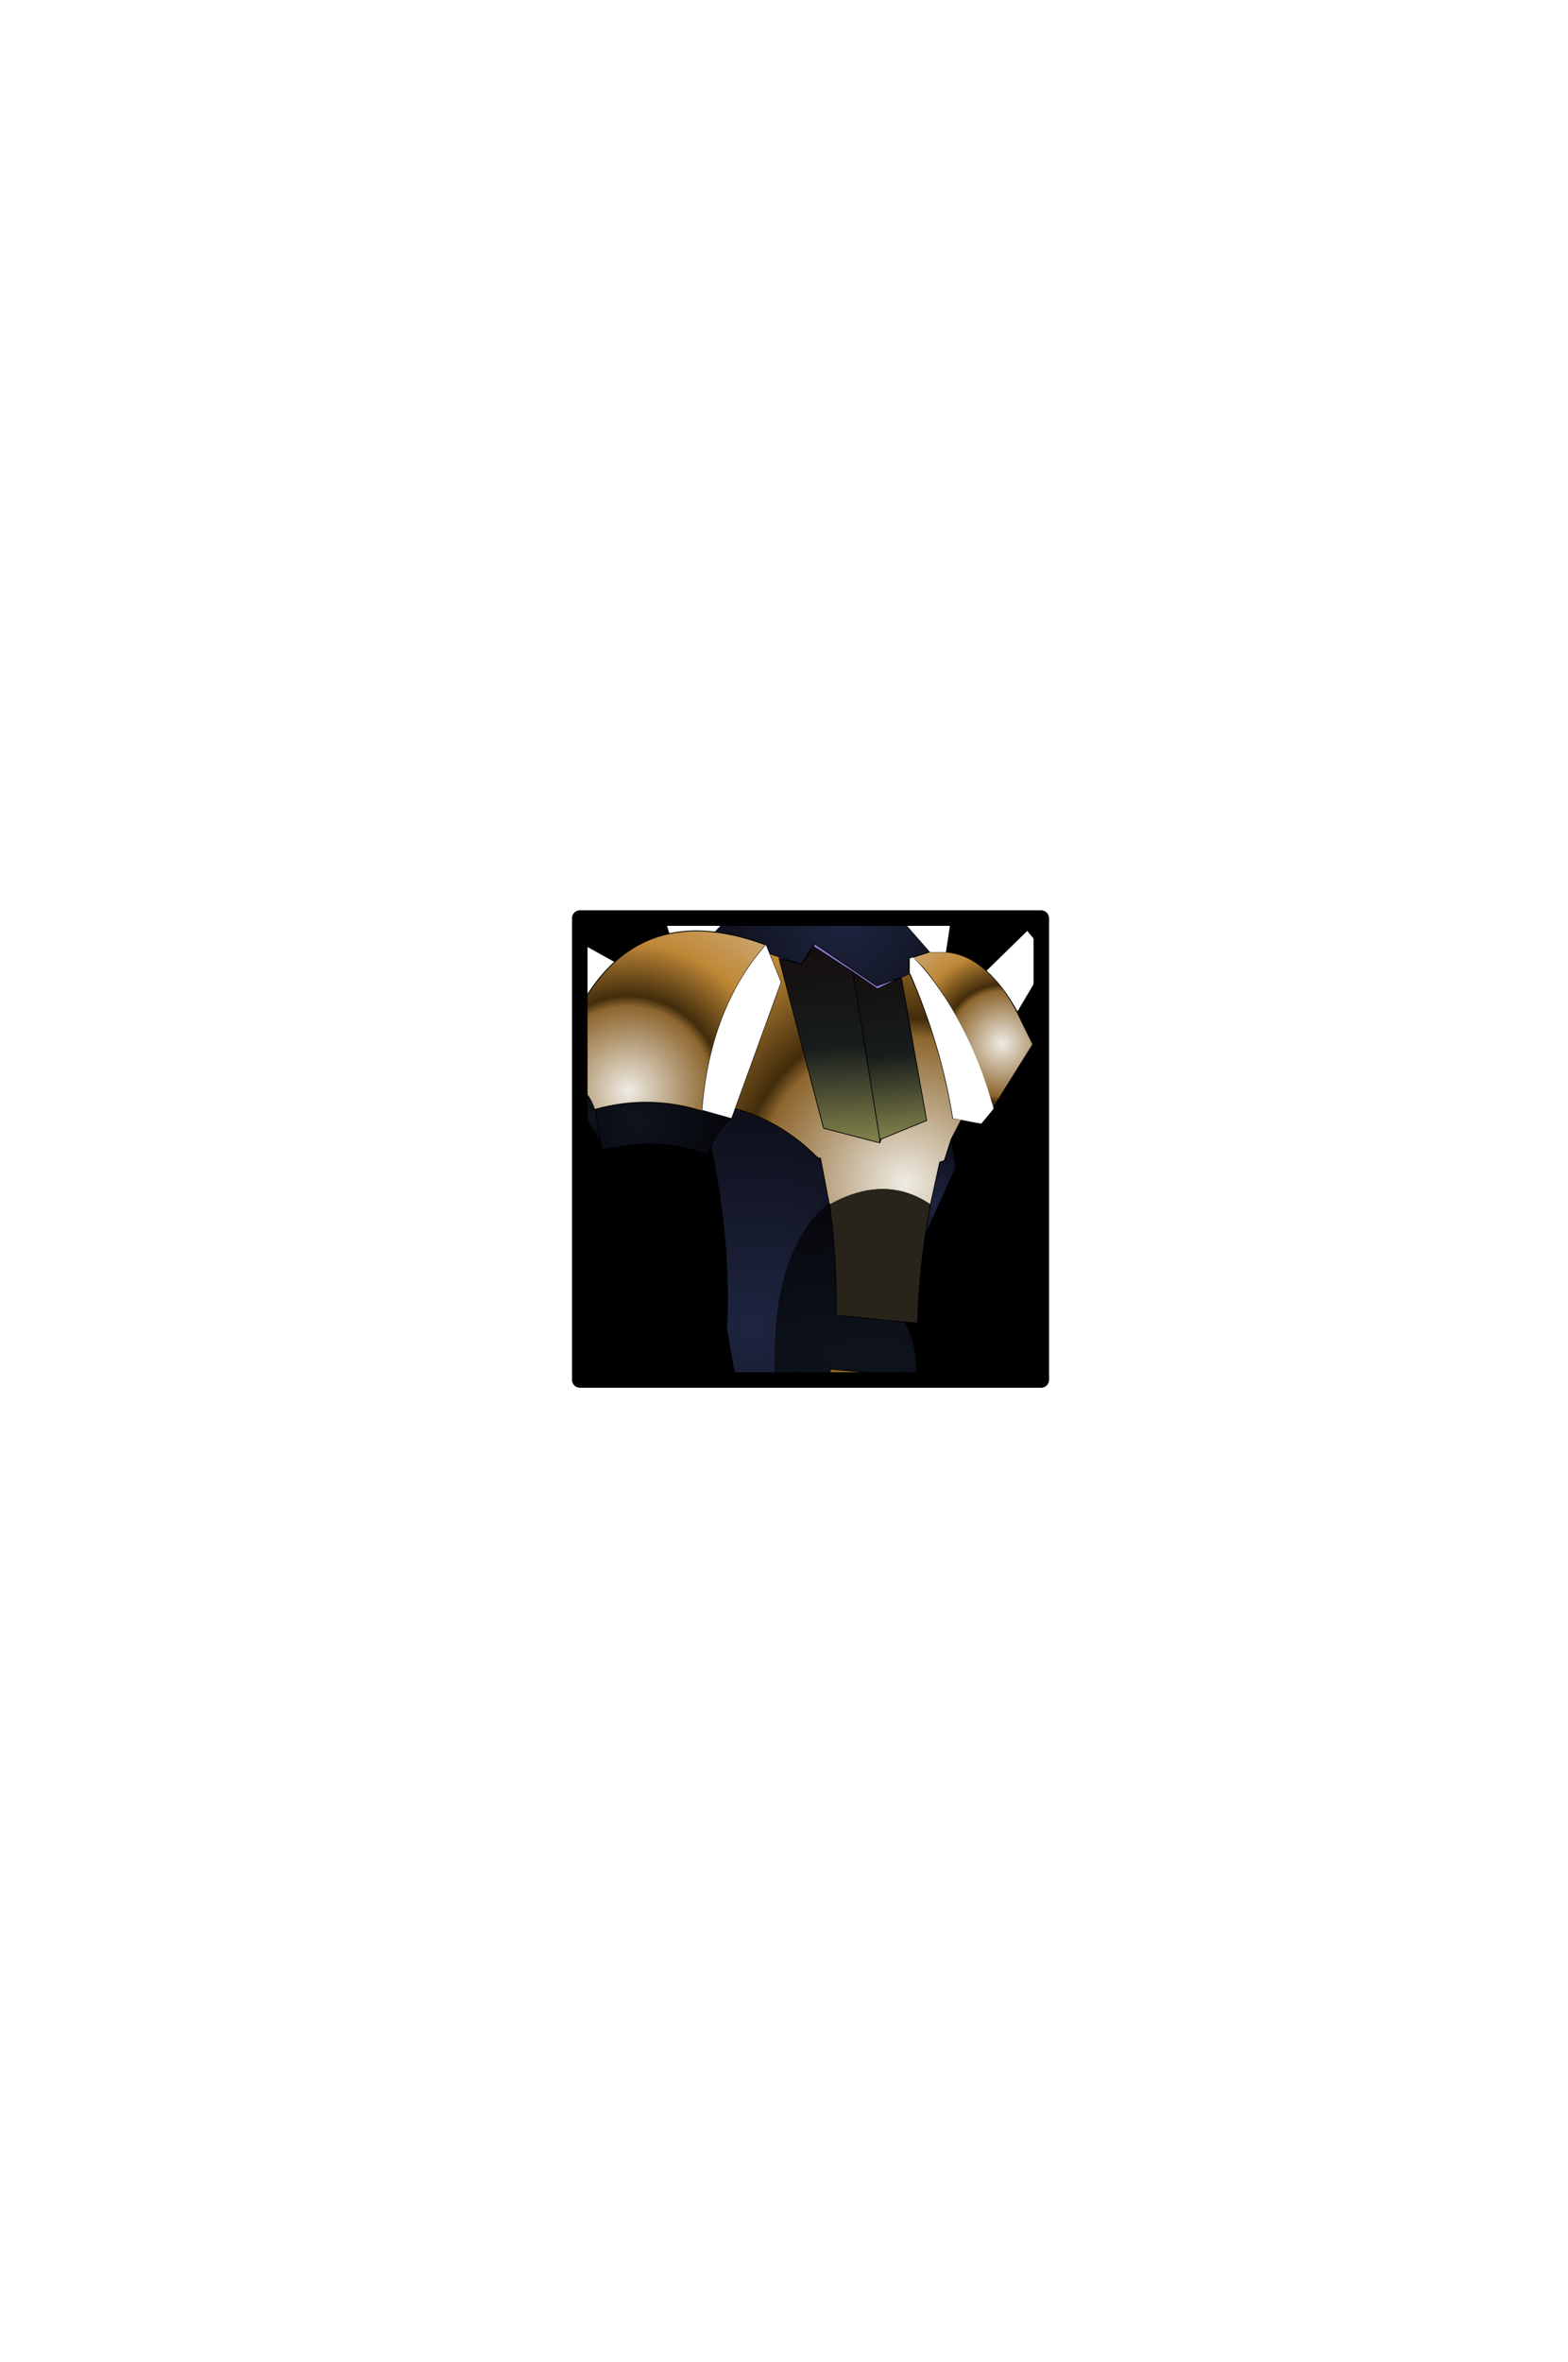 <?xml version="1.0" encoding="UTF-8" standalone="no"?>
<svg xmlns:ffdec="https://www.free-decompiler.com/flash" xmlns:xlink="http://www.w3.org/1999/xlink" ffdec:objectType="frame" height="306.9px" width="203.9px" xmlns="http://www.w3.org/2000/svg">
  <g transform="matrix(2.0, 0.0, 0.0, 2.0, 105.4, 149.3)">
    <use ffdec:characterId="1928" height="31.0" transform="matrix(1.0, 0.0, 0.0, 1.0, -15.5, -15.5)" width="31.0" xlink:href="#shape0"/>
    <clipPath id="clipPath0" transform="matrix(1.0, 0.0, 0.0, 1.0, 0.0, 0.0)">
      <path d="M15.0 -15.0 L15.0 15.0 -15.0 15.0 -15.0 -15.0 15.0 -15.0" fill="#33cc33" fill-rule="evenodd" stroke="none"/>
      <path d="M15.0 -15.0 L15.0 15.0 -15.0 15.0 -15.0 -15.0 15.0 -15.0 Z" fill="none" stroke="#000000" stroke-linecap="round" stroke-linejoin="round" stroke-width="1.0"/>
    </clipPath>
    <g clip-path="url(#clipPath0)">
      <use ffdec:characterId="2048" height="75.55" transform="matrix(1.0, 0.0, 0.0, 1.0, -15.7, -17.95)" width="31.9" xlink:href="#shape2"/>
      <filter id="filter0">
        <feFlood flood-color="#ffff66" flood-opacity="1.0" result="filterResult0"/>
        <feComposite in="filterResult0" in2="SourceGraphic" operator="out" result="filterResult1"/>
        <feConvolveMatrix divisor="25.0" in="filterResult1" kernelMatrix="1 1 1 1 1 1 1 1 1 1 1 1 1 1 1 1 1 1 1 1 1 1 1 1 1" order="5 5" result="filterResult2"/>
        <feComposite in="filterResult2" in2="SourceGraphic" operator="in" result="filterResult3"/>
        <feComposite in="filterResult3" in2="SourceGraphic" operator="over" result="filterResult4"/>
        <feColorMatrix in="filterResult4" result="filterResult5" type="matrix" values="0 0 0 0 1.0,0 0 0 0 0.8,0 0 0 0 0.0,0 0 0 1 0"/>
        <feConvolveMatrix divisor="25.0" in="filterResult5" kernelMatrix="1 1 1 1 1 1 1 1 1 1 1 1 1 1 1 1 1 1 1 1 1 1 1 1 1" order="5 5" result="filterResult6"/>
        <feComposite in="filterResult4" in2="filterResult6" operator="over" result="filterResult7"/>
      </filter>
      <use ffdec:characterId="887" filter="url(#filter0)" height="14.15" transform="matrix(1.149, 0.0, 0.0, 1.149, -15.669, -17.904)" width="27.15" xlink:href="#sprite0"/>
      <use ffdec:characterId="860" height="12.7" transform="matrix(1.149, 0.0, 0.0, 1.149, -16.579, -14.182)" width="12.75" xlink:href="#sprite1"/>
    </g>
    <use ffdec:characterId="1912" height="31.0" transform="matrix(1.0, 0.0, 0.0, 1.0, -15.5, -15.5)" width="31.0" xlink:href="#shape6"/>
  </g>
  <defs>
    <g id="shape0" transform="matrix(1.0, 0.0, 0.0, 1.0, 15.5, 15.5)">
      <path d="M15.0 15.0 L-15.0 15.0 -15.0 -15.0 15.0 -15.0 15.0 15.0" fill="#000000" fill-rule="evenodd" stroke="none"/>
      <path d="M15.0 15.0 L-15.0 15.0 -15.0 -15.0 15.0 -15.0 15.0 15.0 Z" fill="none" stroke="#000000" stroke-linecap="round" stroke-linejoin="round" stroke-width="1.0"/>
    </g>
    <g id="shape2" transform="matrix(1.0, 0.0, 0.0, 1.0, 15.7, 17.95)">
      <path d="M0.2 -13.15 L0.25 -13.35 4.3 -10.6 5.9 -11.15 4.35 -10.4 2.75 -11.5 0.2 -13.15 -0.6 -12.0 -2.05 -12.4 -1.95 -12.45 -0.6 -12.0 0.15 -13.2 0.2 -13.15 M4.5 -0.4 L4.5 -0.45 4.5 -0.65 4.6 -0.65 4.5 -0.45 4.6 -0.65 4.5 -0.4" fill="#8776cd" fill-rule="evenodd" stroke="none"/>
      <path d="M0.25 -13.35 L0.2 -13.15 0.15 -13.2 0.25 -13.35" fill="url(#gradient0)" fill-rule="evenodd" stroke="none"/>
      <path d="M-5.85 -14.55 L-3.5 -17.2 Q0.9 -18.15 4.5 -16.45 L6.15 -14.65 7.75 -12.8 6.65 -12.45 6.4 -12.4 6.4 -11.45 6.45 -11.4 5.9 -11.15 4.3 -10.6 0.25 -13.35 0.15 -13.2 -0.6 -12.0 -1.95 -12.45 -4.6 -13.35 -7.2 -13.15 -5.85 -14.55" fill="url(#gradient1)" fill-rule="evenodd" stroke="none"/>
      <path d="M13.4 -8.95 L14.45 -6.8 11.85 -2.65 11.45 -3.95 Q10.05 -8.45 7.35 -11.75 L6.65 -12.45 7.75 -12.8 8.75 -12.8 Q10.2 -12.7 11.4 -11.6 12.5 -10.65 13.4 -8.95" fill="url(#gradient2)" fill-rule="evenodd" stroke="none"/>
      <path d="M9.8 -1.9 L9.15 -0.65 8.7 0.75 8.4 0.85 7.8 3.6 Q4.85 1.6 1.25 3.6 L1.2 3.5 0.65 0.6 0.45 0.55 Q-3.85 -3.75 -10.05 -2.85 L-11.4 -2.6 -11.35 -3.55 -13.1 -6.0 -12.75 -7.8 -12.7 -8.0 Q-12.15 -9.9 -10.95 -11.15 L-10.65 -11.45 -8.75 -12.6 -7.2 -13.15 -4.6 -13.35 -1.95 -12.45 -2.05 -12.4 0.85 -1.35 4.5 -0.4 4.6 -0.65 7.55 -1.85 5.9 -11.15 6.45 -11.4 Q8.5 -6.75 9.25 -2.0 L9.8 -1.9" fill="url(#gradient3)" fill-rule="evenodd" stroke="none"/>
      <path d="M2.75 -11.5 L4.35 -10.4 5.9 -11.15 7.55 -1.85 4.6 -0.65 4.5 -0.65 2.75 -11.5" fill="url(#gradient4)" fill-rule="evenodd" stroke="none"/>
      <path d="M0.2 -13.15 L2.75 -11.5 4.5 -0.65 4.5 -0.45 4.5 -0.4 0.85 -1.35 -2.05 -12.4 -0.6 -12.0 0.2 -13.15" fill="url(#gradient5)" fill-rule="evenodd" stroke="none"/>
      <path d="M9.15 -0.65 L9.45 1.2 7.45 5.6 7.8 3.6 8.4 0.85 8.7 0.75 9.15 -0.65" fill="url(#gradient6)" fill-rule="evenodd" stroke="none"/>
      <path d="M-4.8 15.4 L-5.45 11.7 Q-5.15 5.8 -6.6 -0.7 L-10.05 -2.85 Q-3.85 -3.75 0.45 0.55 L0.65 0.6 1.2 3.5 1.15 3.55 Q-2.85 6.9 -2.25 15.85 L-4.8 15.4" fill="url(#gradient7)" fill-rule="evenodd" stroke="none"/>
      <path d="M6.15 11.25 Q7.05 13.0 6.85 14.8 L1.3 14.3 0.95 16.4 -2.25 15.85 Q-2.85 6.9 1.15 3.55 L1.25 3.6 Q1.75 7.45 1.65 10.8 L6.15 11.25" fill="url(#gradient8)" fill-rule="evenodd" stroke="none"/>
      <path d="M6.85 14.8 L6.85 15.95 7.55 16.7 7.75 20.55 7.2 21.05 Q9.75 36.15 16.2 49.75 L2.6 57.6 Q-0.7 44.55 -1.15 31.0 L-1.3 24.85 -1.2 22.4 -5.65 19.55 -5.25 17.6 -4.85 15.4 -4.8 15.4 -2.25 15.85 0.95 16.4 1.3 14.3 6.85 14.8 M7.4 26.85 L6.8 27.45 6.45 24.7 5.65 17.85 5.65 17.8 5.4 15.65 5.65 17.8 5.65 17.85 6.45 24.7 6.8 27.45 7.4 26.85 M9.0 42.75 L4.5 55.55 9.0 42.75 1.05 37.75 -0.15 34.15 6.8 27.45 -0.15 34.15 1.05 37.75 9.0 42.75 10.7 37.75 9.0 42.75 M-1.3 24.85 L1.35 24.8 6.45 24.7 1.35 24.8 -1.3 24.85 M-1.15 31.0 L-0.15 34.15 -1.15 31.0 M-3.35 19.2 L-5.25 17.6 -3.35 19.2 -2.45 17.15 -2.2 17.2 5.65 17.8 -2.2 17.2 -2.45 17.15 -3.35 19.2 1.35 24.8 -3.35 19.2 M-3.05 17.1 L-2.45 17.15 -3.05 17.1 M1.05 37.75 L-0.05 37.05 1.05 37.75" fill="url(#gradient9)" fill-rule="evenodd" stroke="none"/>
      <path d="M7.45 5.6 Q7.05 8.45 6.95 11.3 L6.15 11.25 1.65 10.8 Q1.75 7.45 1.25 3.6 4.85 1.6 7.8 3.6 L7.45 5.6" fill="#29241b" fill-rule="evenodd" stroke="none"/>
      <path d="M11.4 -11.6 L14.05 -14.2 15.5 -12.45 13.4 -8.95 14.45 -6.8 11.85 -2.65 11.05 -1.7 9.8 -1.9 9.15 -0.65 9.45 1.2 7.45 5.6 Q7.05 8.45 6.95 11.3 L6.15 11.25 Q7.05 13.0 6.85 14.8 L6.85 15.95 7.55 16.7 7.75 20.55 7.2 21.05 Q9.75 36.15 16.2 49.75 L2.6 57.6 Q-0.7 44.55 -1.15 31.0 L-1.3 24.85 -1.2 22.4 -5.65 19.55 -5.25 17.6 -4.85 15.4 -4.8 15.4 -5.45 11.7 Q-5.15 5.8 -6.6 -0.7 L-10.05 -2.85 -11.4 -2.6 -11.35 -3.55 -13.1 -6.0 -12.75 -7.8 -12.7 -8.0 -15.7 -10.75 -14.55 -13.15 -10.95 -11.15 -10.65 -11.45 -8.75 -12.6 -10.25 -17.3 -8.75 -17.95 -5.85 -14.55 -3.5 -17.2 Q0.9 -18.15 4.5 -16.45 L6.15 -14.65 8.0 -17.4 9.4 -17.0 8.75 -12.8 Q10.2 -12.7 11.4 -11.6 12.5 -10.65 13.4 -8.95 M0.25 -13.35 L0.2 -13.15 2.75 -11.5 4.35 -10.4 5.9 -11.15 4.3 -10.6 0.25 -13.35 M0.15 -13.2 L0.2 -13.15 -0.6 -12.0 -2.05 -12.4 0.85 -1.35 4.5 -0.4 4.5 -0.45 4.5 -0.65 2.75 -11.5 M7.75 -12.8 L8.75 -12.8 M7.75 -12.8 L6.15 -14.65 M6.45 -11.4 L6.4 -11.45 6.4 -12.4 6.65 -12.45 7.75 -12.8 M5.9 -11.15 L6.45 -11.4 Q8.5 -6.75 9.25 -2.0 L9.8 -1.9 M4.6 -0.65 L4.5 -0.45 M4.5 -0.4 L4.6 -0.65 7.55 -1.85 5.9 -11.15 M4.5 -0.65 L4.6 -0.65 M6.65 -12.45 L7.35 -11.75 Q10.05 -8.45 11.45 -3.95 L11.85 -2.65 M7.8 3.6 L8.4 0.85 8.7 0.75 9.15 -0.65 M7.45 5.6 L7.8 3.6 M1.25 3.6 Q1.75 7.45 1.65 10.8 L6.15 11.25 M1.2 3.5 L0.65 0.6 0.45 0.55 Q-3.85 -3.75 -10.05 -2.85 M1.25 3.6 L1.2 3.5 1.15 3.55 M-2.25 15.85 L0.95 16.4 1.3 14.3 6.85 14.8 M-1.95 -12.45 L-4.6 -13.35 -7.2 -13.15 -8.75 -12.6 M-7.2 -13.15 L-5.85 -14.55 M-12.7 -8.0 Q-12.15 -9.9 -10.95 -11.15 M-0.6 -12.0 L-1.95 -12.45 M-2.25 15.85 L-4.8 15.4 M-0.6 -12.0 L0.15 -13.2" fill="none" stroke="#000000" stroke-linecap="round" stroke-linejoin="round" stroke-width="0.05"/>
      <path d="M5.4 15.65 L5.65 17.8 5.65 17.85 6.45 24.7 6.8 27.45 7.4 26.85 M6.8 27.45 L-0.15 34.15 1.05 37.75 9.0 42.75 10.7 37.75 M6.45 24.7 L1.35 24.8 -1.3 24.85 M4.5 55.55 L9.0 42.75 M5.65 17.8 L-2.2 17.2 -2.45 17.15 -3.35 19.2 1.35 24.8 M-2.45 17.15 L-3.05 17.1 M-5.25 17.6 L-3.35 19.2 M-0.15 34.15 L-1.15 31.0 M-0.05 37.05 L1.05 37.75" fill="none" stroke="#111a16" stroke-linecap="round" stroke-linejoin="round" stroke-width="0.05"/>
    </g>
    <radialGradient cx="0" cy="0" gradientTransform="matrix(0.012, 0.0, 0.0, 0.012, 2.2, -15.0)" gradientUnits="userSpaceOnUse" id="gradient0" r="819.2" spreadMethod="pad">
      <stop offset="0.0" stop-color="#372f26"/>
      <stop offset="1.0" stop-color="#160d0c"/>
    </radialGradient>
    <radialGradient cx="0" cy="0" gradientTransform="matrix(0.012, 0.0, 0.0, 0.012, 2.2, -15.0)" gradientUnits="userSpaceOnUse" id="gradient1" r="819.2" spreadMethod="pad">
      <stop offset="0.0" stop-color="#1e2540"/>
      <stop offset="1.0" stop-color="#0c0c16"/>
    </radialGradient>
    <radialGradient cx="0" cy="0" gradientTransform="matrix(0.01, 0.0, 0.0, 0.01, 12.45, -6.85)" gradientUnits="userSpaceOnUse" id="gradient2" r="819.2" spreadMethod="pad">
      <stop offset="0.0" stop-color="#efece4"/>
      <stop offset="0.416" stop-color="#8d662e"/>
      <stop offset="0.467" stop-color="#422c0b"/>
      <stop offset="0.729" stop-color="#bf8837"/>
      <stop offset="1.0" stop-color="#cba670"/>
    </radialGradient>
    <radialGradient cx="0" cy="0" gradientTransform="matrix(0.028, 0.0, 0.0, 0.028, 6.15, 2.25)" gradientUnits="userSpaceOnUse" id="gradient3" r="819.2" spreadMethod="pad">
      <stop offset="0.0" stop-color="#efece4"/>
      <stop offset="0.416" stop-color="#8d662e"/>
      <stop offset="0.467" stop-color="#422c0b"/>
      <stop offset="0.729" stop-color="#bf8837"/>
      <stop offset="1.0" stop-color="#cba670"/>
    </radialGradient>
    <linearGradient gradientTransform="matrix(-6.0E-4, -0.007, 0.002, -2.0E-4, 5.2, -6.15)" gradientUnits="userSpaceOnUse" id="gradient4" spreadMethod="pad" x1="-819.2" x2="819.2">
      <stop offset="0.0" stop-color="#88884d"/>
      <stop offset="0.498" stop-color="#171c1c"/>
      <stop offset="1.0" stop-color="#140f0e"/>
    </linearGradient>
    <linearGradient gradientTransform="matrix(-6.0E-4, -0.008, 0.004, -2.0E-4, 1.25, -6.65)" gradientUnits="userSpaceOnUse" id="gradient5" spreadMethod="pad" x1="-819.2" x2="819.2">
      <stop offset="0.0" stop-color="#88884d"/>
      <stop offset="0.498" stop-color="#171c1c"/>
      <stop offset="1.0" stop-color="#140f0e"/>
    </linearGradient>
    <radialGradient cx="0" cy="0" gradientTransform="matrix(0.005, 0.0, 0.0, 0.005, 7.85, 3.4)" gradientUnits="userSpaceOnUse" id="gradient6" r="819.2" spreadMethod="pad">
      <stop offset="0.0" stop-color="#1e2540"/>
      <stop offset="1.0" stop-color="#0c0c16"/>
    </radialGradient>
    <radialGradient cx="0" cy="0" gradientTransform="matrix(0.019, 0.0, 0.0, 0.019, -3.8, 11.4)" gradientUnits="userSpaceOnUse" id="gradient7" r="819.2" spreadMethod="pad">
      <stop offset="0.0" stop-color="#1e2540"/>
      <stop offset="1.0" stop-color="#0c0c16"/>
    </radialGradient>
    <radialGradient cx="0" cy="0" gradientTransform="matrix(0.035, 0.0, 0.0, 0.013, 3.95, 13.4)" gradientUnits="userSpaceOnUse" id="gradient8" r="819.2" spreadMethod="pad">
      <stop offset="0.0" stop-color="#0e131d"/>
      <stop offset="1.0" stop-color="#06060b"/>
    </radialGradient>
    <radialGradient cx="0" cy="0" gradientTransform="matrix(0.036, 0.0, 0.0, 0.036, 3.1, 28.05)" gradientUnits="userSpaceOnUse" id="gradient9" r="819.2" spreadMethod="pad">
      <stop offset="0.0" stop-color="#fbe795"/>
      <stop offset="0.424" stop-color="#946827"/>
      <stop offset="1.0" stop-color="#3b4f67"/>
    </radialGradient>
    <g id="sprite0" transform="matrix(1.0, 0.0, 0.0, 1.0, 13.6, 7.1)">
      <use ffdec:characterId="886" height="14.15" transform="matrix(1.0, 0.0, 0.0, 1.0, -13.6, -7.1)" width="27.15" xlink:href="#shape3"/>
    </g>
    <g id="shape3" transform="matrix(1.0, 0.0, 0.0, 1.0, 13.6, 7.1)">
      <path d="M8.25 -6.3 L7.7 -2.65 6.8 -2.65 5.4 -4.25 7.05 -6.65 8.25 -6.3 M5.65 -1.45 L5.65 -2.3 5.85 -2.35 6.45 -1.7 Q8.8 1.15 10.05 5.05 L10.4 6.2 9.7 7.05 8.1 6.75 Q7.45 2.65 5.7 -1.4 L5.65 -1.45 M13.55 -2.35 L11.75 0.7 Q10.95 -0.75 10.0 -1.6 L12.3 -3.85 13.55 -2.35 M-9.45 -1.2 Q-10.5 -0.1 -11.0 1.55 L-13.6 -0.85 -12.6 -2.95 -9.45 -1.2 M-7.55 -7.1 L-5.05 -4.15 -6.2 -2.95 -7.55 -2.45 -8.85 -6.55 -7.55 -7.1" fill="#ffffff" fill-rule="evenodd" stroke="none"/>
    </g>
    <g id="sprite1" transform="matrix(1.0, 0.0, 0.0, 1.0, 8.95, 6.95)">
      <use ffdec:characterId="859" height="12.7" transform="matrix(1.0, 0.0, 0.0, 1.0, -8.95, -6.95)" width="12.75" xlink:href="#shape4"/>
      <filter id="filter1">
        <feFlood flood-color="#ffff66" flood-opacity="1.0" result="filterResult8"/>
        <feComposite in="filterResult8" in2="SourceGraphic" operator="out" result="filterResult9"/>
        <feConvolveMatrix divisor="25.0" in="filterResult9" kernelMatrix="1 1 1 1 1 1 1 1 1 1 1 1 1 1 1 1 1 1 1 1 1 1 1 1 1" order="5 5" result="filterResult10"/>
        <feComposite in="filterResult10" in2="SourceGraphic" operator="in" result="filterResult11"/>
        <feComposite in="filterResult11" in2="SourceGraphic" operator="over" result="filterResult12"/>
        <feColorMatrix in="filterResult12" result="filterResult13" type="matrix" values="0 0 0 0 1.0,0 0 0 0 0.8,0 0 0 0 0.0,0 0 0 1 0"/>
        <feConvolveMatrix divisor="25.0" in="filterResult13" kernelMatrix="1 1 1 1 1 1 1 1 1 1 1 1 1 1 1 1 1 1 1 1 1 1 1 1 1" order="5 5" result="filterResult14"/>
        <feComposite in="filterResult12" in2="filterResult14" operator="over" result="filterResult15"/>
      </filter>
      <use ffdec:characterId="858" filter="url(#filter1)" height="9.8" transform="matrix(1.0, 0.0, 0.0, 1.0, -0.65, -6.15)" width="4.45" xlink:href="#sprite2"/>
    </g>
    <g id="shape4" transform="matrix(1.0, 0.0, 0.0, 1.0, 8.95, 6.95)">
      <path d="M-6.4 5.1 Q-7.1 3.6 -8.0 2.9 L-8.35 1.4 Q-7.15 1.9 -6.75 3.15 L-6.7 3.15 -6.4 5.1" fill="url(#gradient10)" fill-rule="evenodd" stroke="none"/>
      <path d="M1.0 3.65 Q0.1 4.3 -0.35 5.75 -2.85 4.65 -6.3 5.45 L-6.4 5.1 -6.7 3.15 Q-3.65 2.3 -0.65 3.25 L-0.6 3.2 1.0 3.65" fill="url(#gradient11)" fill-rule="evenodd" stroke="none"/>
      <path d="M-8.35 1.4 L-8.95 0.75 Q-5.85 -9.4 2.95 -6.15 -0.2 -2.55 -0.65 3.2 L-0.65 3.25 Q-3.65 2.3 -6.7 3.15 L-6.75 3.15 Q-7.15 1.9 -8.35 1.4" fill="url(#gradient12)" fill-rule="evenodd" stroke="none"/>
      <path d="M2.95 -6.15 L3.8 -4.05 1.0 3.65 Q0.1 4.3 -0.35 5.75 -2.85 4.65 -6.3 5.45 L-6.4 5.1 Q-7.1 3.6 -8.0 2.9 L-8.35 1.4 -8.95 0.75 Q-5.85 -9.4 2.95 -6.15 -0.2 -2.55 -0.65 3.2 L-0.6 3.2 1.0 3.65 M-0.65 3.25 L-0.65 3.2 M-0.65 3.25 Q-3.65 2.3 -6.7 3.15 L-6.4 5.1 M-8.35 1.4 Q-7.15 1.9 -6.75 3.15 L-6.7 3.15" fill="none" stroke="#000000" stroke-linecap="round" stroke-linejoin="round" stroke-width="0.05"/>
    </g>
    <radialGradient cx="0" cy="0" gradientTransform="matrix(0.003, 0.0, 0.0, 0.003, -6.95, 3.55)" gradientUnits="userSpaceOnUse" id="gradient10" r="819.2" spreadMethod="pad">
      <stop offset="0.0" stop-color="#0e131d"/>
      <stop offset="1.0" stop-color="#06060b"/>
    </radialGradient>
    <radialGradient cx="0" cy="0" gradientTransform="matrix(0.007, 0.0, 0.0, 0.007, -4.35, 3.8)" gradientUnits="userSpaceOnUse" id="gradient11" r="819.2" spreadMethod="pad">
      <stop offset="0.0" stop-color="#0e131d"/>
      <stop offset="1.0" stop-color="#06060b"/>
    </radialGradient>
    <radialGradient cx="0" cy="0" gradientTransform="matrix(0.014, 0.0, 0.0, 0.014, -4.85, 2.1)" gradientUnits="userSpaceOnUse" id="gradient12" r="819.2" spreadMethod="pad">
      <stop offset="0.0" stop-color="#efece4"/>
      <stop offset="0.416" stop-color="#8d662e"/>
      <stop offset="0.467" stop-color="#422c0b"/>
      <stop offset="0.729" stop-color="#bf8837"/>
      <stop offset="1.0" stop-color="#cba670"/>
    </radialGradient>
    <g id="sprite2" transform="matrix(1.0, 0.0, 0.0, 1.0, 2.2, 4.9)">
      <use ffdec:characterId="857" height="9.8" transform="matrix(1.0, 0.0, 0.0, 1.0, -2.2, -4.9)" width="4.45" xlink:href="#shape5"/>
    </g>
    <g id="shape5" transform="matrix(1.0, 0.0, 0.0, 1.0, 2.2, 4.9)">
      <path d="M2.25 -2.8 L-0.55 4.9 -2.15 4.45 -2.2 4.45 Q-1.75 -1.3 1.4 -4.9 L2.25 -2.8" fill="#ffffff" fill-rule="evenodd" stroke="none"/>
    </g>
    <g id="shape6" transform="matrix(1.0, 0.0, 0.0, 1.0, 15.5, 15.5)">
      <path d="M15.0 15.0 L-15.0 15.0 -15.0 -15.0 15.0 -15.0 15.0 15.0 Z" fill="none" stroke="#000000" stroke-linecap="round" stroke-linejoin="round" stroke-width="1.0"/>
    </g>
  </defs>
</svg>
